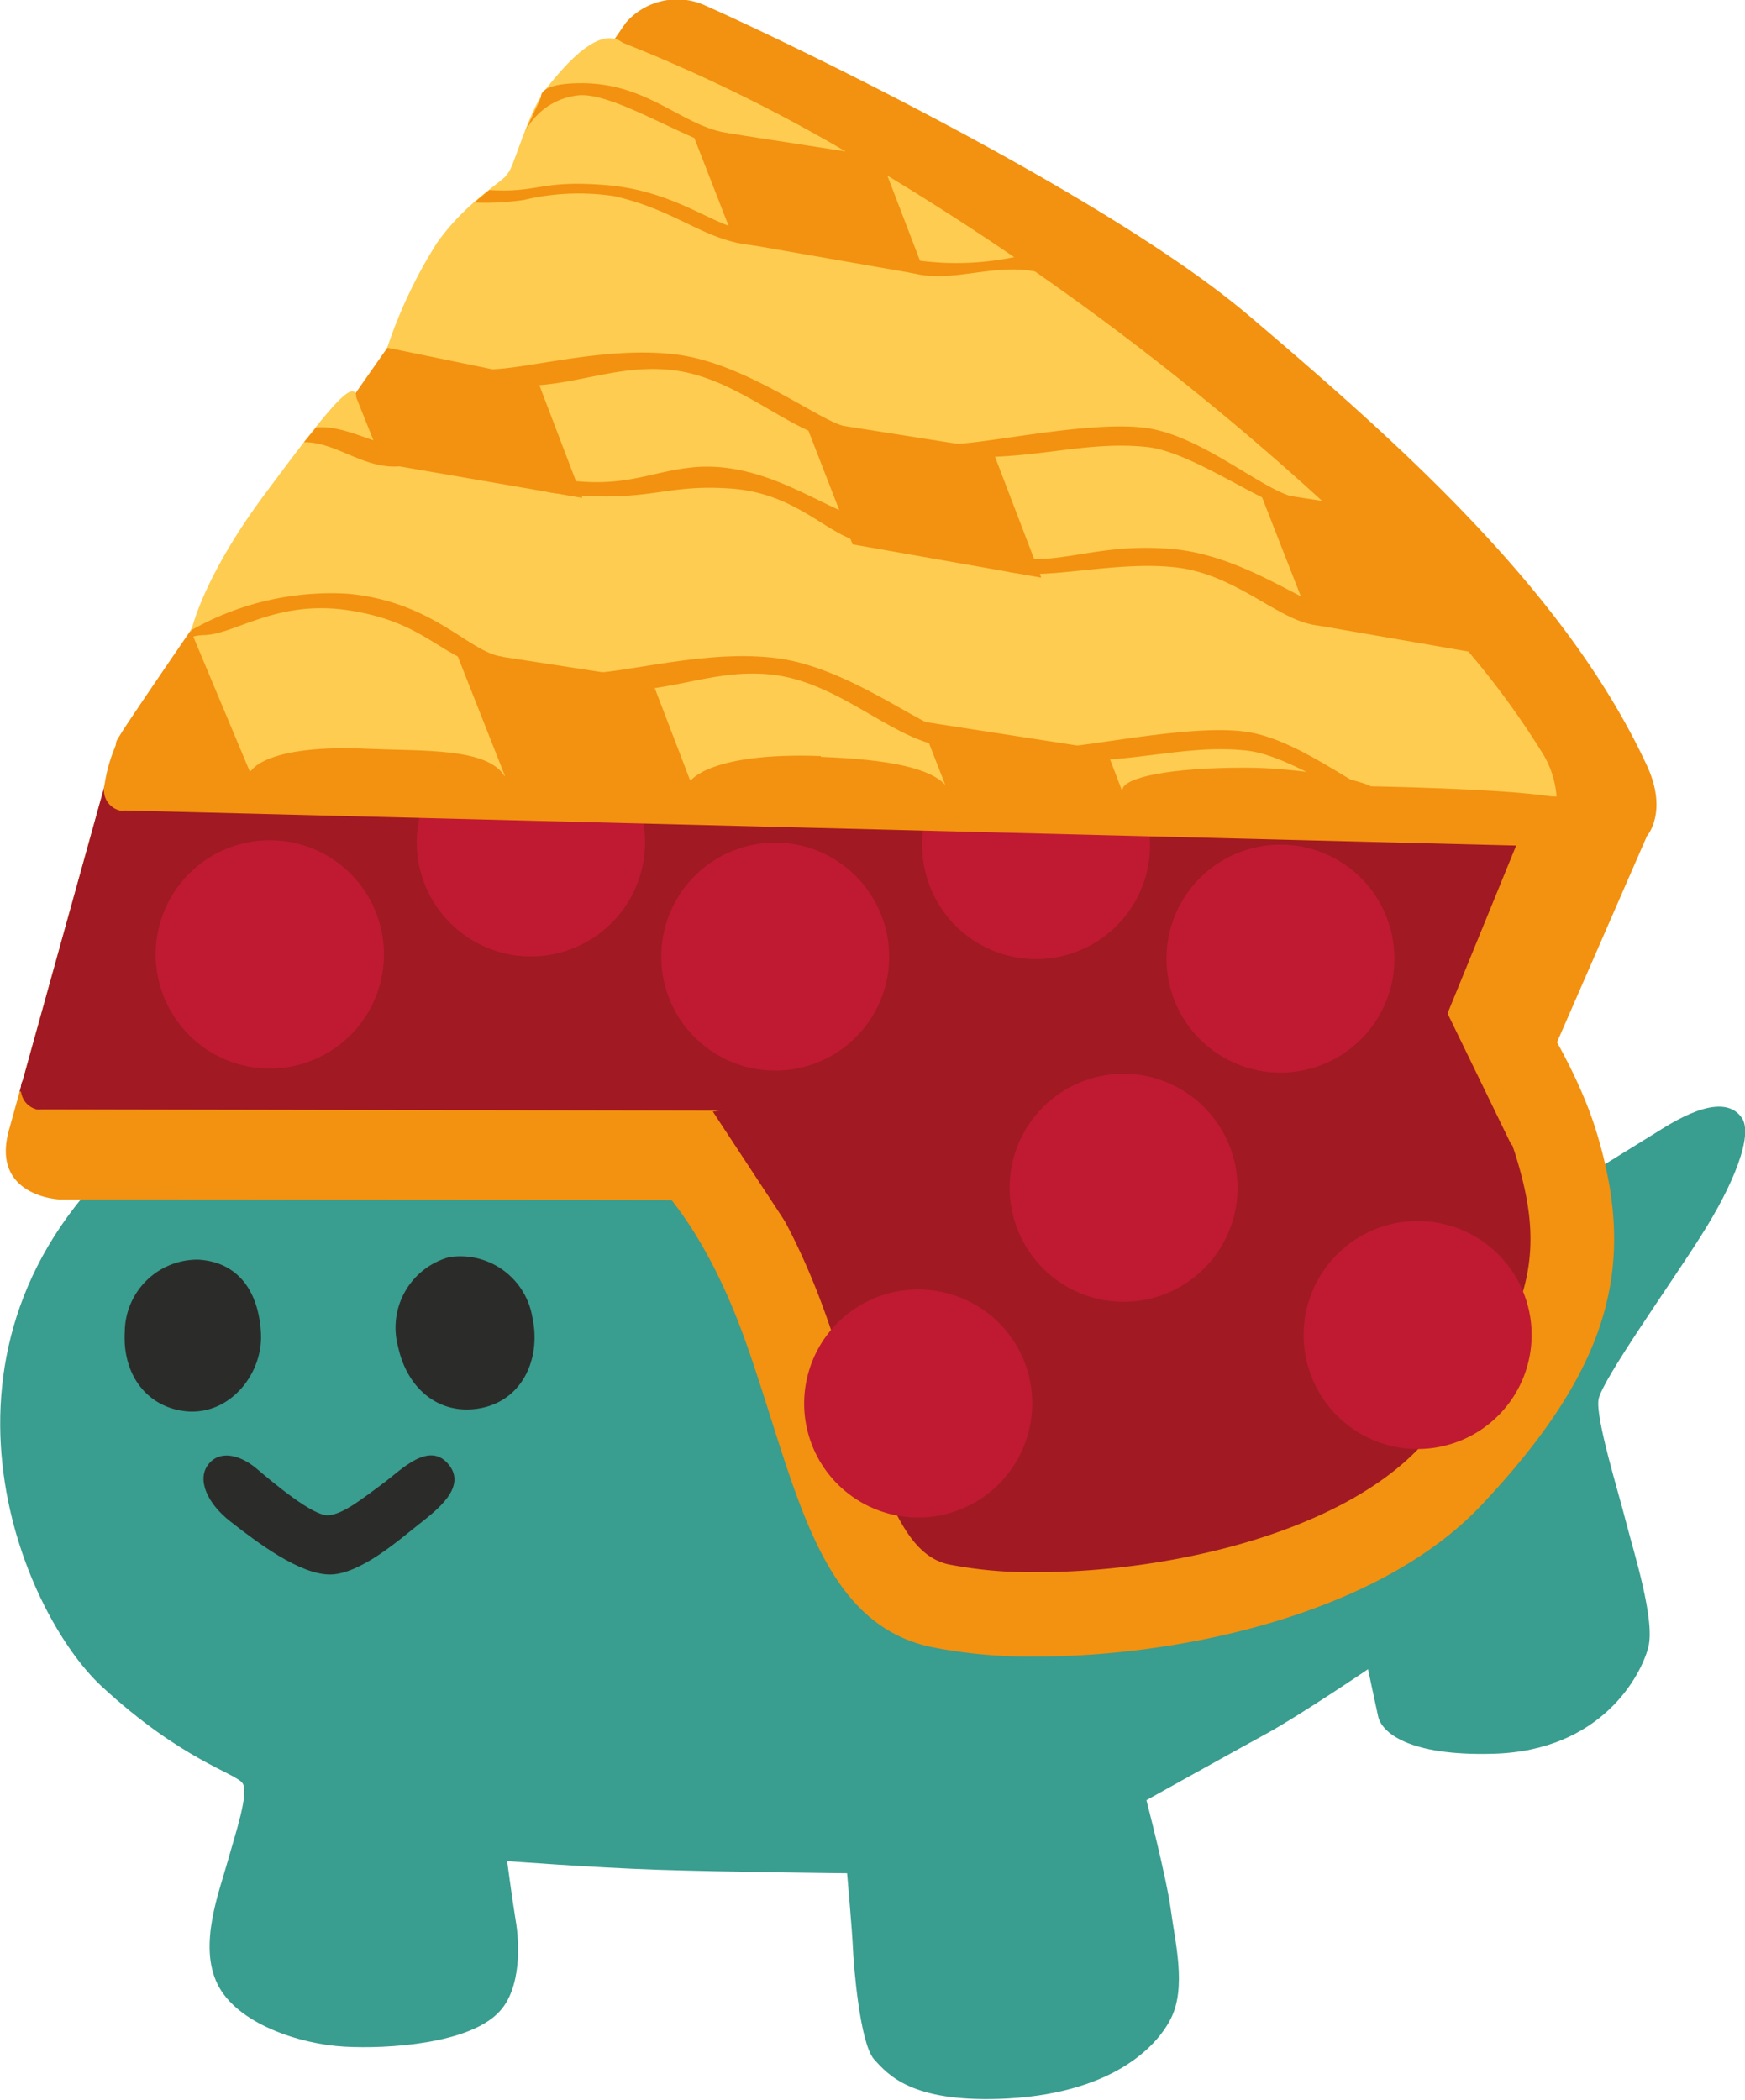 
<svg id="glyph23" version="1.1" xmlns="http://www.w3.org/2000/svg" xmlns:xlink="http://www.w3.org/1999/xlink" viewBox="0 0 104.875 126.170"><g>
  <defs>
    <style>
      .cls-1 {
        fill: #399d8f;
      }

      .cls-2 {
        fill: #a11a23;
      }

      .cls-3 {
        fill: #f39110;
      }

      .cls-4 {
        fill: #a11922;
      }

      .cls-5 {
        fill: #bf1a32;
      }

      .cls-6 {
        fill: #fecc50;
      }

      .cls-7 {
        fill: #2b2c29;
      }
    </style>
  </defs>
  <g id="Layer_2" data-name="Layer 2">
    <g id="grid">
      <g id="mh_copy" data-name="mh copy">
        <g id="pies">
          <g>
            <path class="cls-1" d="M95.19,70.74l4.27-2.64c.86-.53,4-2.66,5.21-.95.73,1-.46,4-2.42,7.08-1.79,2.85-6,8.73-6.18,9.87s1.21,5.6,1.65,7.34S99.5,97.33,99.06,99s-2.8,6.2-9.3,6.38c-5.16.15-6.72-1.31-6.93-2.23-.15-.66-.61-2.85-.61-2.85s-4.14,2.8-6.1,3.87-7.22,4-7.22,4,1.22,4.7,1.47,6.61.95,4.63,0,6.51c-.85,1.7-3.59,4.6-10.32,4.83-5.25.17-6.64-1.41-7.51-2.37s-1.24-5.71-1.28-6.7-.35-4.49-.35-4.49-7.13-.07-11.43-.21c-3.9-.13-9-.52-9-.52s.27,2.06.51,3.55c.23,1.32.37,4.1-1,5.52-1.79,1.9-6.63,2.23-9.3,2.08s-6.43-1.37-7.61-3.74.11-5.6.62-7.45c.45-1.62,1.26-4,.89-4.62s-3.64-1.36-8.48-5.84S-5.5,80.91,7.72,69.08s38.91-.58,40.27.2S95.19,70.74,95.19,70.74Z"/>
            <g>
              <path class="cls-2" d="M62.3,97a27.58,27.58,0,0,1-5.84-.53c-4-.88-5.5-5.15-7.69-12-.42-1.35-.86-2.73-1.34-4.12-4.11-11.81-10-14.63-14.65-16.9l-.25-.12a21.75,21.75,0,0,0-5.4-1.72c.55-1,1.24-2.2,2.08-3.53C32.83,52.31,41,45.83,53,44.81c2-.17,4.57-.36,7.18-.36a38.73,38.73,0,0,1,9.18,1c13,3.11,22.16,16.68,24.19,23.26,2,6.37,1.55,11.7-6.39,20C81.71,94.45,70.76,97,62.3,97Z"/>
              <path class="cls-3" d="M60.16,47a36.38,36.38,0,0,1,8.59.92C80.59,50.74,89.28,63.54,91.1,69.45c1.77,5.73,1.36,10-5.8,17.55-4.91,5.16-15.09,7.47-23,7.47A25.72,25.72,0,0,1,57,94c-2.48-.56-3.73-3.73-5.83-10.33-.43-1.35-.87-2.75-1.37-4.18-4.44-12.8-11.09-16-15.93-18.35L33.63,61A19.7,19.7,0,0,0,31,60c.11-.19.23-.37.35-.56,3.29-5.22,10.75-11.12,21.83-12.06,1.92-.17,4.45-.35,7-.35m0-5.08c-2.48,0-4.95.16-7.39.37-12.34,1-21.37,7.54-25.7,14.41a56.86,56.86,0,0,0-3.85,7h0a20.72,20.72,0,0,1,8.18,1.85C36,67.77,41.2,70.13,45,81.15c2.88,8.33,4.19,16.3,10.88,17.8a30.35,30.35,0,0,0,6.39.59c8.56,0,20.44-2.49,26.67-9,8-8.45,9.42-14.64,7-22.55s-12.57-21.76-26-25a41.41,41.41,0,0,0-9.77-1.06Z"/>
            </g>
            <g>
              <path class="cls-3" d="M37.61,1.37a4.08,4.08,0,0,1,4.86-1C45.55,1.72,66.14,11.38,75.1,19s19,16.49,23.88,27c1.29,2.8,0,4.24,0,4.24l-8,18.34a6.89,6.89,0,0,1-5.8,3.6L3.54,72.07s-4.11-.19-3-4.17L6.07,48a38.5,38.5,0,0,1,2.78-4.83C10.58,40.61,37.61,1.37,37.61,1.37Z"/>
              <polygon class="cls-4" points="42.84 66.79 47.48 73.85 83.94 79.59 90.9 68.93 86.99 60.88 42.84 66.79"/>
              <path class="cls-4" d="M84.79,66.29l-83.61-.7L6.25,47.34S28.46,20.41,36.39,2.5C77.63,20.64,92,48.66,92,48.66Z"/>
              <path class="cls-4" d="M83.91,62.36C75.53,48.27,52,28,32.42,20.52a1.31,1.31,0,0,0-1.53.48S1.52,64.28,1.3,65.07a1.31,1.31,0,0,0,.2,1.12,1.26,1.26,0,0,0,.7.47,1.06,1.06,0,0,0,.31,0l81.27.15a1,1,0,0,0,1-.66C85.22,65.4,85.12,64.39,83.91,62.36Z"/>
              <path class="cls-5" d="M22.83,59.17a6.86,6.86,0,1,1-4.77-8.43A6.86,6.86,0,0,1,22.83,59.17Zm15.68-6.7A6.86,6.86,0,1,1,33.74,44,6.86,6.86,0,0,1,38.51,52.47Zm14.68,6.85a6.85,6.85,0,1,1-4.77-8.44A6.86,6.86,0,0,1,53.19,59.32Zm15.68-6.7a6.85,6.85,0,1,1-4.77-8.44A6.85,6.85,0,0,1,68.87,52.62Zm14.68,6.84A6.85,6.85,0,1,1,78.78,51,6.85,6.85,0,0,1,83.55,59.46Z"/>
              <path class="cls-3" d="M92.75,45.34C84.37,31.24,57,10.05,37.41,2.56A1.3,1.3,0,0,0,35.88,3S13.24,35,7.43,43.84a9.52,9.52,0,0,0-1.14,3.27,1.31,1.31,0,0,0,.2,1.12,1.26,1.26,0,0,0,.7.47,1.06,1.06,0,0,0,.31,0L92,50.83a1.3,1.3,0,0,0,1.2-.74A5.27,5.27,0,0,0,92.75,45.34Z"/>
              <path class="cls-3" d="M92.75,45.34C84.37,31.24,57,10.05,37.41,2.56A1.3,1.3,0,0,0,35.88,3S7.22,43.75,7,44.54a1.31,1.31,0,0,0,.2,1.12,1.41,1.41,0,0,0,.7.48,1.64,1.64,0,0,0,.32,0l83,1.67a1.3,1.3,0,0,0,1.2-.75C92.79,46.31,94,47.37,92.75,45.34Z"/>
              <path class="cls-6" d="M30.35,46.63l-3-7.6,11.81,1.82,2.3,6,15.35.31-1.49-3.82,11.18,1.73.91,2.38,15.34.24,0-.12.86.13,9.94.16a5.78,5.78,0,0,0-.8-2.53,50.15,50.15,0,0,0-4.5-6.18l-9.41-1.63-3.13-8,3.75.58A166.46,166.46,0,0,0,53.33,10.55l2.3,6-11.46-2L41.48,7.65,50.82,9.1A98.17,98.17,0,0,0,37.41,2.56,1.3,1.3,0,0,0,35.88,3s-6.09,8.22-12.62,17.89l9,1.85L35,29.92l-12-2.07-1.67-4.17c-3.38,5-7.13,10.08-9.88,14.18L15,46.33ZM59.63,27l2.95,7.71-11.34-2-2.91-7.49Z"/>
              <path class="cls-3" d="M35.42,40.44c2.23,0,7.09-1.45,11.34-.88s8.62,4.1,10.15,4.34l6.12,1c1.37.21,8.22-1.42,11.8-.94s7.52,4.19,9.31,4.2c0,0,1.7,1-.21.75s-6.21-3.51-9-3.81c-4-.43-7.39,1-12.07.5-2.82-.32-4.82-.49-6.47-.81-3-.59-6.11-3.85-10.06-4.26s-6.72,1.57-11.12.79C32.58,40.81,33.72,40.43,35.42,40.44ZM22.23,45c3.26.14,7.12-.07,8.12,1.68l-7.64.73-7.68-1S15.74,44.68,22.23,45Zm27.1.48c4.07.15,6.62.67,7.53,1.74l-7.71.69-7.64-1S42.66,45.19,49.33,45.43Z"/>
              <path class="cls-3" d="M74.87,46.13c3,0,6.67.65,7.52,1.12,0,0,7.86.13,10.86.61,0,0-7.31.43-9.54.39s-16.29-.06-16.25-.79S70.27,46.12,74.87,46.13Z"/>
              <path class="cls-6" d="M11.51,37.86s.66-3.12,4.34-8.08,5.23-6.88,5.54-6.1-3.57,7.3-4.8,8.8-3.39,4.69-4.16,5.23S11.51,37.86,11.51,37.86ZM23.26,20.93a28.73,28.73,0,0,1,3-6.33C28,12.14,30.11,11,30.52,10.45s1.26-3.81,2.31-5.13S36,1.47,37.41,2.56s-6.65,10.07-7.85,12S23.26,20.93,23.26,20.93Z"/>
              <path class="cls-3" d="M29.44,22.19c2.22,0,7.09-1.45,11.33-.87s8.62,4.1,10.15,4.33l6.13,1c1.37.21,8.21-1.41,11.79-.94s7.53,4.2,9.31,4.2c0,0,1.7,1-.21.76s-6.21-3.51-9-3.81c-4-.43-7.4,1-12.08.49C54,27,52,26.81,50.39,26.49c-3.06-.59-6.12-3.85-10.06-4.26S33.6,23.8,29.2,23C26.6,22.57,27.73,22.18,29.44,22.19Zm.69,17.26c-2-.32-4.09-3.28-9.19-3.77a17,17,0,0,0-9.43,2.18l-.1,1.56s-1-1.21.87-1.26S16.66,36,21,36.68s5.25,2.53,8,3.39S30.13,39.45,30.13,39.45ZM81,46.88l4,1.36,1.32-.54-1.36,2.08-3.65.1ZM34.94,5c4.05,0,6,2.56,8.81,3s2.65,1.2.43,1.05-7-3.44-9.32-3.33A4.06,4.06,0,0,0,31.52,8l1-2.15S32.27,5,34.94,5Zm-1.4,24.65c5.52.62,6.25-.6,10.43-.29,3.81.29,5.58,2.61,7.61,3.17,3.3.92,2.85-1.37,1.61-1.21-2.6.35-6.51-3.77-11.63-3.23-2.61.28-4.05,1.27-7.79.72S31.56,29.44,33.54,29.66Zm27.34,4.75c2.27.4,6.24-.7,9.76-.31s6,3,8.19,3.43,2.92-.64,1.22-.93-5.39-3.27-9.7-3.61-6.39.91-9.23.55S59.18,34.12,60.88,34.41ZM18.27,26.57c2,0,3.58,1.64,5.79,1.45s2.58-1,.61-1.07S20.79,25.5,19,25.69ZM36.94,11.79c3.52.81,5.14,2.42,7.68,2.86s1.68-.48-.15-.88-4.11-2.33-8.06-2.65-4,.48-7,.3l-.91.75a15.73,15.73,0,0,0,3-.16A14.26,14.26,0,0,1,36.94,11.79Zm18.13,4.67c2.32.5,4.7-.64,7.18-.14L61,15.44a17.05,17.05,0,0,1-5.68.23C52.92,15.19,52.63,15.94,55.07,16.46Z"/>
            </g>
            <path class="cls-7" d="M32,79.18c.54,2.49-.64,5.13-3.4,5.48-2.27.29-4.13-1.23-4.67-3.72A4.39,4.39,0,0,1,27,75.54,4.39,4.39,0,0,1,32,79.18Z"/>
            <path class="cls-7" d="M15.68,80.05c.17,2.52-1.94,5.13-4.69,4.73C8.72,84.44,7.35,82.5,7.5,80a4.37,4.37,0,0,1,4.4-4.31C14.18,75.81,15.52,77.43,15.68,80.05Z"/>
            <path class="cls-7" d="M23.11,89.07c1-.75,2.66-2.48,3.83-1.1s-.7,2.78-1.79,3.64-3.51,3-5.32,3-4.33-1.89-6-3.2c-1.37-1.07-2-2.49-1.33-3.39s1.88-.63,2.89.2c1.17,1,3.42,2.86,4.31,2.83S21.77,90.06,23.11,89.07Z"/>
            <path class="cls-5" d="M74.13,73.2a6.85,6.85,0,1,1-4.77-8.43A6.86,6.86,0,0,1,74.13,73.2Z"/>
            <path class="cls-5" d="M91.8,82.05A6.85,6.85,0,1,1,87,73.61,6.84,6.84,0,0,1,91.8,82.05Z"/>
            <path class="cls-5" d="M61.78,86.17A6.85,6.85,0,1,1,57,77.73,6.83,6.83,0,0,1,61.78,86.17Z"/>
          </g>
        </g>
      </g>
    </g>
  </g>
</g></svg>